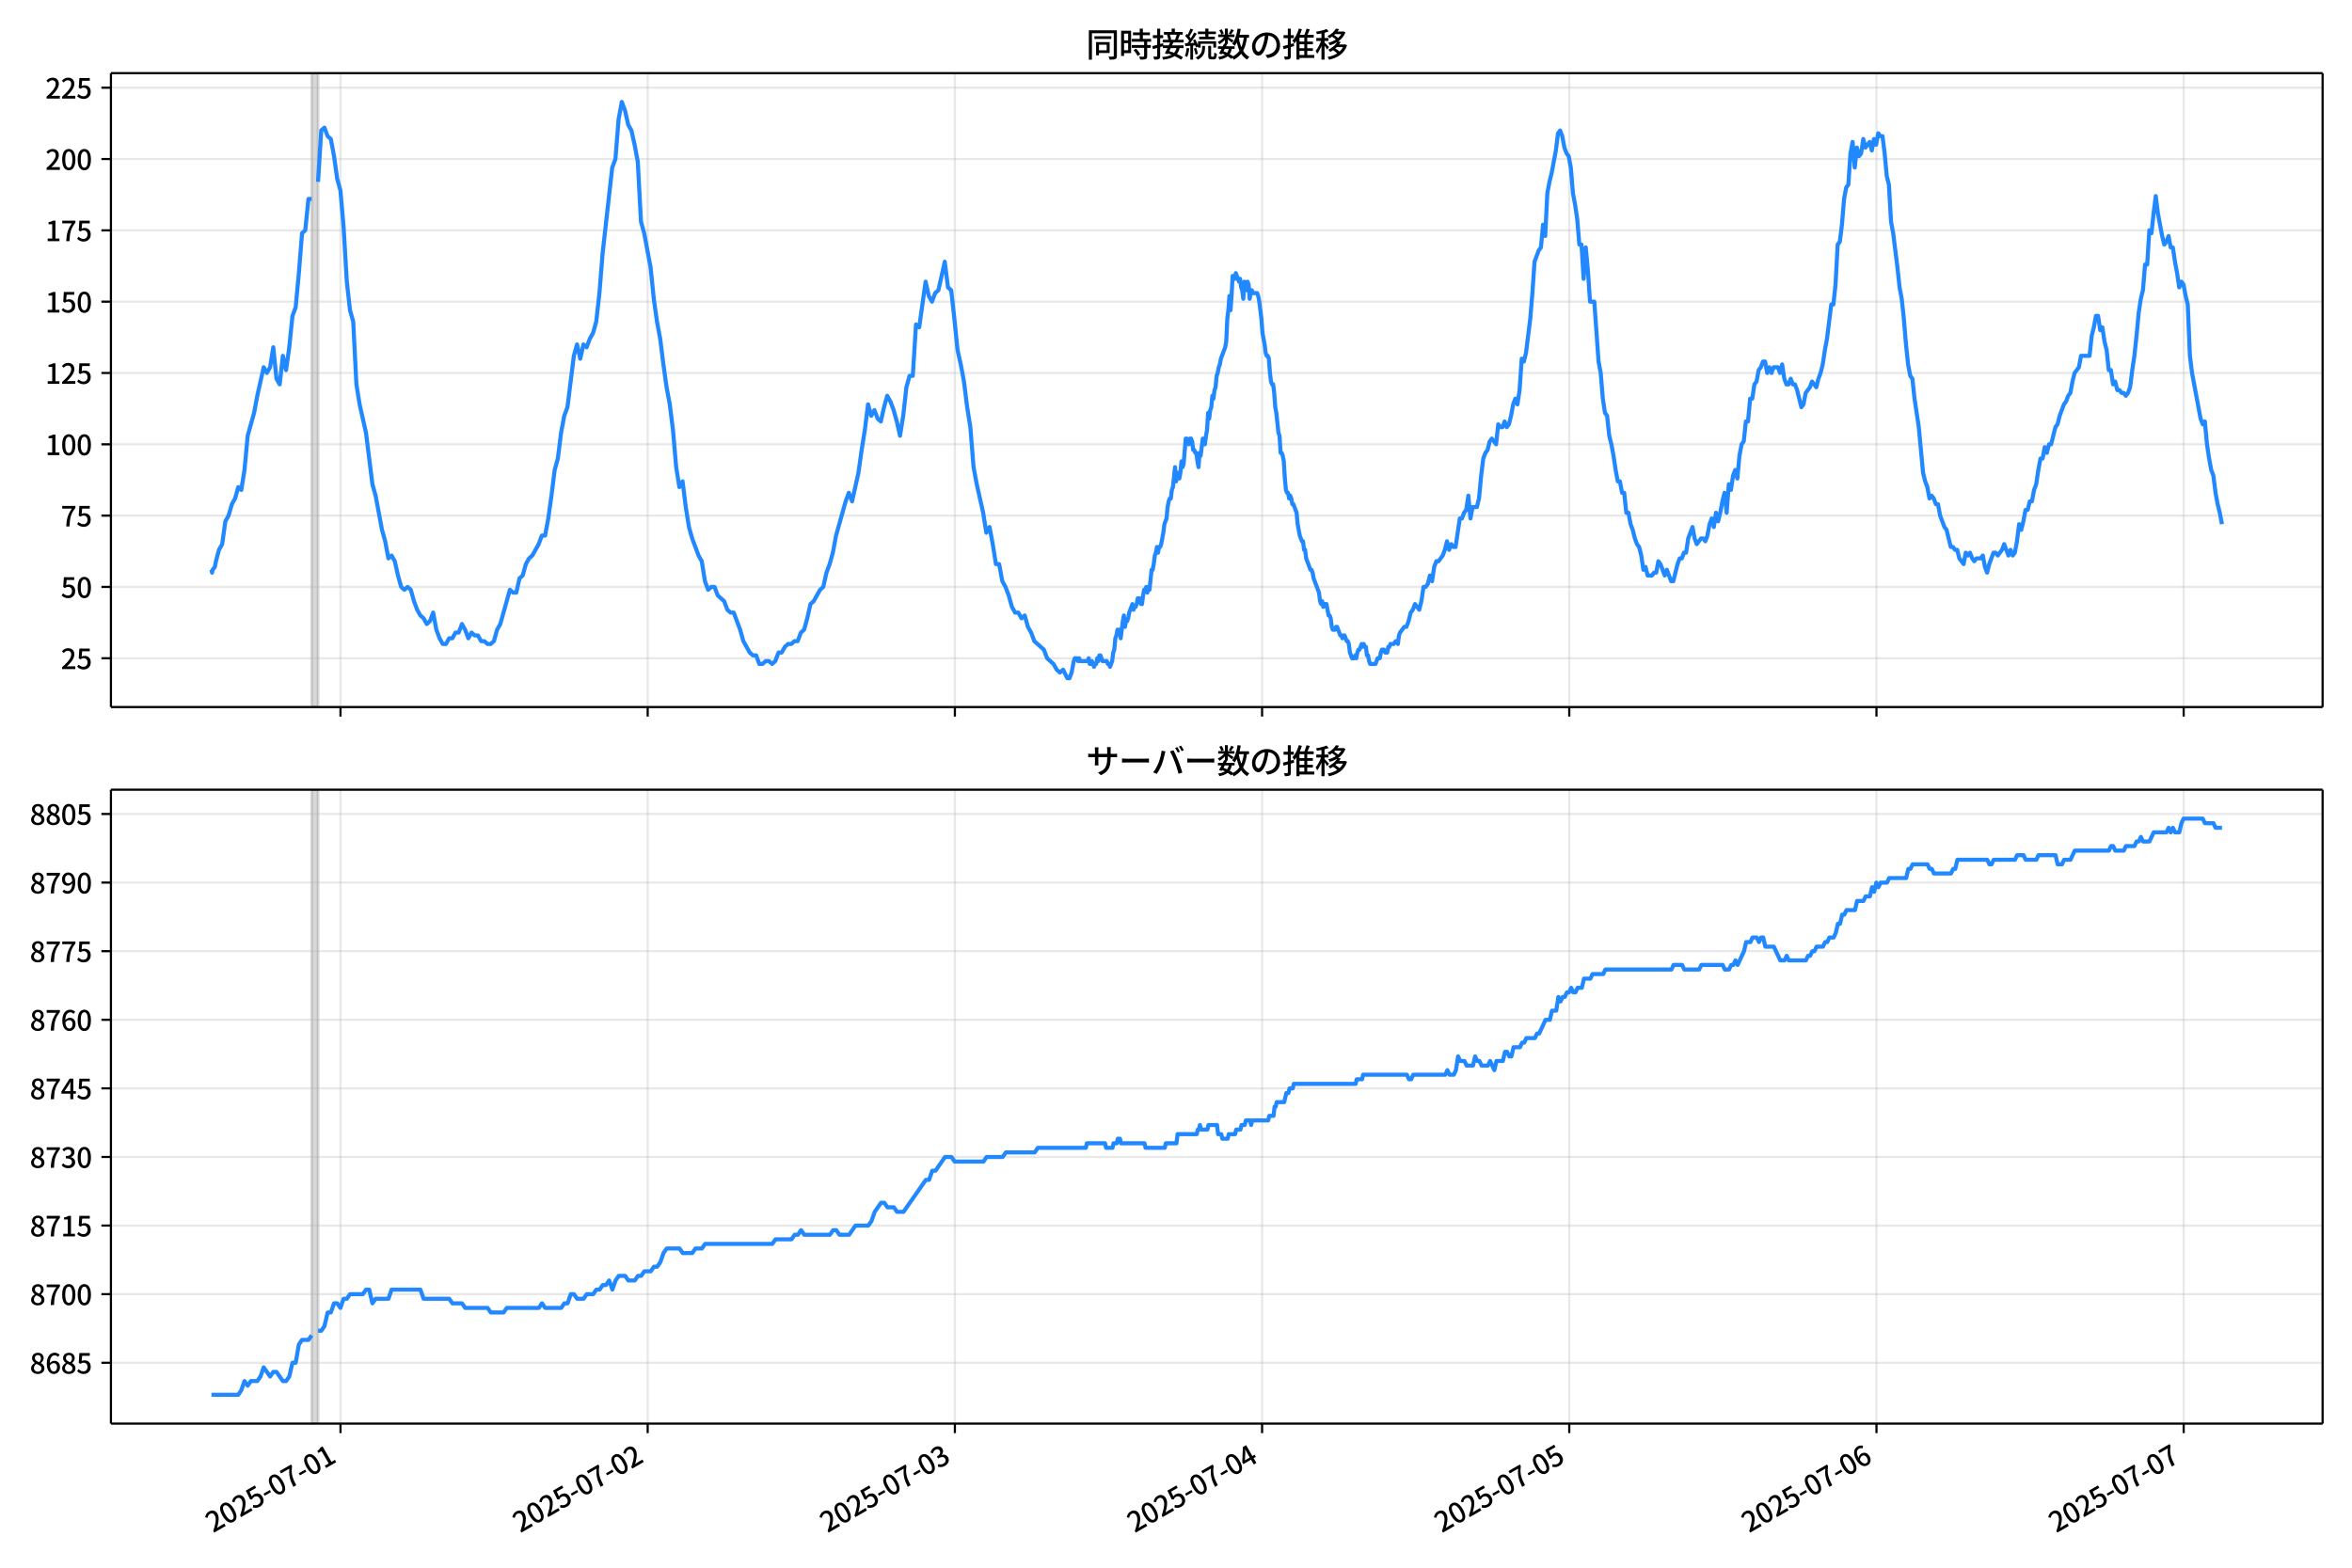 <!DOCTYPE svg  PUBLIC '-//W3C//DTD SVG 1.1//EN'  'http://www.w3.org/Graphics/SVG/1.1/DTD/svg11.dtd'>
<svg version="1.1" viewBox="0 0 864 576" xmlns="http://www.w3.org/2000/svg" xmlns:xlink="http://www.w3.org/1999/xlink">
 <defs>
  <style type="text/css">*{stroke-linejoin: round; stroke-linecap: butt}</style>
 </defs>
 <g id="aa">
  <g id="ab">
   <path d="m0 576h864v-576h-864z" fill="#fff"/>
  </g>
  <g id="ac">
   <g id="ad">
    <path d="m40.75 259.78h812.45v-232.9h-812.45z" fill="#fff"/>
   </g>
   <g id="ae">
    <path d="m114.5 259.78h2.351v-232.9h-2.351z" clip-path="url(#e)" fill="#808080" opacity=".3" stroke="#808080"/>
   </g>
   <g id="af">
    <g id="ag">
     <g id="ah">
      <path d="m125.08 259.78v-232.9" clip-path="url(#e)" fill="none" stroke="#b0b0b0" stroke-linecap="square" stroke-opacity=".3" stroke-width=".8"/>
     </g>
     <g id="ai">
      <defs>
       <path id="h" d="m0 0v3.5" stroke="#000" stroke-width=".8"/>
      </defs>
      <use x="125.079" y="259.778" stroke="#000000" stroke-width=".8" xlink:href="#h"/>
     </g>
    </g>
    <g id="aj">
     <g id="ak">
      <path d="m237.93 259.78v-232.9" clip-path="url(#e)" fill="none" stroke="#b0b0b0" stroke-linecap="square" stroke-opacity=".3" stroke-width=".8"/>
     </g>
     <g id="al">
      <use x="237.927" y="259.778" stroke="#000000" stroke-width=".8" xlink:href="#h"/>
     </g>
    </g>
    <g id="am">
     <g id="an">
      <path d="m350.77 259.78v-232.9" clip-path="url(#e)" fill="none" stroke="#b0b0b0" stroke-linecap="square" stroke-opacity=".3" stroke-width=".8"/>
     </g>
     <g id="ao">
      <use x="350.774" y="259.778" stroke="#000000" stroke-width=".8" xlink:href="#h"/>
     </g>
    </g>
    <g id="ap">
     <g id="aq">
      <path d="m463.62 259.78v-232.9" clip-path="url(#e)" fill="none" stroke="#b0b0b0" stroke-linecap="square" stroke-opacity=".3" stroke-width=".8"/>
     </g>
     <g id="ar">
      <use x="463.622" y="259.778" stroke="#000000" stroke-width=".8" xlink:href="#h"/>
     </g>
    </g>
    <g id="as">
     <g id="at">
      <path d="m576.47 259.78v-232.9" clip-path="url(#e)" fill="none" stroke="#b0b0b0" stroke-linecap="square" stroke-opacity=".3" stroke-width=".8"/>
     </g>
     <g id="au">
      <use x="576.469" y="259.778" stroke="#000000" stroke-width=".8" xlink:href="#h"/>
     </g>
    </g>
    <g id="av">
     <g id="aw">
      <path d="m689.32 259.78v-232.9" clip-path="url(#e)" fill="none" stroke="#b0b0b0" stroke-linecap="square" stroke-opacity=".3" stroke-width=".8"/>
     </g>
     <g id="ax">
      <use x="689.317" y="259.778" stroke="#000000" stroke-width=".8" xlink:href="#h"/>
     </g>
    </g>
    <g id="ay">
     <g id="az">
      <path d="m802.16 259.78v-232.9" clip-path="url(#e)" fill="none" stroke="#b0b0b0" stroke-linecap="square" stroke-opacity=".3" stroke-width=".8"/>
     </g>
     <g id="ba">
      <use x="802.165" y="259.778" stroke="#000000" stroke-width=".8" xlink:href="#h"/>
     </g>
    </g>
   </g>
   <g id="bb">
    <g id="bc">
     <g id="bd">
      <path d="m40.75 241.85h812.45" clip-path="url(#e)" fill="none" stroke="#b0b0b0" stroke-linecap="square" stroke-opacity=".3" stroke-width=".8"/>
     </g>
     <g id="be">
      <defs>
       <path id="f" d="m0 0h-3.5" stroke="#000" stroke-width=".8"/>
      </defs>
      <use x="40.75" y="241.854" stroke="#000000" stroke-width=".8" xlink:href="#f"/>
     </g>
     <g id="bf">
      <!-- 25 -->
      <g transform="translate(22.35 245.84) scale(.1 -.1)">
       <defs>
        <path id="c" transform="scale(.016)" d="m282 0v429q697 621 1164 1136 468 515 701 956 234 442 234 826 0 256-87 451-86 196-262 301-176 106-445 106-275 0-506-151-230-150-422-368l-416 410q301 333 637 518 336 186 803 186 429 0 749-176t496-493 176-745q0-455-224-919t-615-935q-390-470-889-950 186 20 394 36t374 16h1184v-634h-3046z"/>
        <path id="b" transform="scale(.016)" d="m1715-90q-365 0-653 90t-506 237q-217 147-383 307l352 480q134-134 294-246t361-183q202-70 452-70 262 0 473 118 212 119 333 346 122 227 122 541 0 460-247 716-246 256-649 256-224 0-384-64t-365-198l-365 237 141 2240h2387v-627h-1747l-109-1204q154 77 307 118 154 42 340 42 397 0 723-160t518-490q192-329 192-847 0-519-224-887t-586-560q-361-192-777-192z"/>
       </defs>
       <use xlink:href="#c"/>
       <use transform="translate(57)" xlink:href="#b"/>
      </g>
     </g>
    </g>
    <g id="bg">
     <g id="bh">
      <path d="m40.75 215.65h812.45" clip-path="url(#e)" fill="none" stroke="#b0b0b0" stroke-linecap="square" stroke-opacity=".3" stroke-width=".8"/>
     </g>
     <g id="bi">
      <use x="40.75" y="215.651" stroke="#000000" stroke-width=".8" xlink:href="#f"/>
     </g>
     <g id="bj">
      <!-- 50 -->
      <g transform="translate(22.35 219.64) scale(.1 -.1)">
       <defs>
        <path id="a" transform="scale(.016)" d="m1830-90q-460 0-806 275-346 276-535 823-188 547-188 1366 0 820 188 1357 189 538 535 803 346 266 806 266 461 0 800-269 340-269 528-803 189-534 189-1354 0-819-189-1366-188-547-528-823-339-275-800-275zm0 589q237 0 422 185 186 186 288 599 103 413 103 1091 0 679-103 1082-102 403-288 582-185 180-422 180-236 0-422-180-186-179-292-582-105-403-105-1082 0-678 105-1091 106-413 292-599 186-185 422-185z"/>
       </defs>
       <use xlink:href="#b"/>
       <use transform="translate(57)" xlink:href="#a"/>
      </g>
     </g>
    </g>
    <g id="bk">
     <g id="bl">
      <path d="m40.75 189.45h812.45" clip-path="url(#e)" fill="none" stroke="#b0b0b0" stroke-linecap="square" stroke-opacity=".3" stroke-width=".8"/>
     </g>
     <g id="bm">
      <use x="40.75" y="189.447" stroke="#000000" stroke-width=".8" xlink:href="#f"/>
     </g>
     <g id="bn">
      <!-- 75 -->
      <g transform="translate(22.35 193.43) scale(.1 -.1)">
       <defs>
        <path id="g" transform="scale(.016)" d="m1235 0q32 646 109 1187t224 1024 384 941 576 938h-2208v627h3027v-455q-409-512-665-989-256-476-397-969t-205-1053-90-1251h-755z"/>
       </defs>
       <use xlink:href="#g"/>
       <use transform="translate(57)" xlink:href="#b"/>
      </g>
     </g>
    </g>
    <g id="bo">
     <g id="bp">
      <path d="m40.75 163.24h812.45" clip-path="url(#e)" fill="none" stroke="#b0b0b0" stroke-linecap="square" stroke-opacity=".3" stroke-width=".8"/>
     </g>
     <g id="bq">
      <use x="40.75" y="163.244" stroke="#000000" stroke-width=".8" xlink:href="#f"/>
     </g>
     <g id="br">
      <!-- 100 -->
      <g transform="translate(16.65 167.23) scale(.1 -.1)">
       <defs>
        <path id="k" transform="scale(.016)" d="m544 0v608h1037v3277h-845v467q333 58 579 147 247 90 451 218h557v-4109h915v-608h-2694z"/>
       </defs>
       <use xlink:href="#k"/>
       <use transform="translate(57)" xlink:href="#a"/>
       <use transform="translate(114)" xlink:href="#a"/>
      </g>
     </g>
    </g>
    <g id="bs">
     <g id="bt">
      <path d="m40.75 137.04h812.45" clip-path="url(#e)" fill="none" stroke="#b0b0b0" stroke-linecap="square" stroke-opacity=".3" stroke-width=".8"/>
     </g>
     <g id="bu">
      <use x="40.75" y="137.04" stroke="#000000" stroke-width=".8" xlink:href="#f"/>
     </g>
     <g id="bv">
      <!-- 125 -->
      <g transform="translate(16.65 141.03) scale(.1 -.1)">
       <use xlink:href="#k"/>
       <use transform="translate(57)" xlink:href="#c"/>
       <use transform="translate(114)" xlink:href="#b"/>
      </g>
     </g>
    </g>
    <g id="bw">
     <g id="bx">
      <path d="m40.75 110.84h812.45" clip-path="url(#e)" fill="none" stroke="#b0b0b0" stroke-linecap="square" stroke-opacity=".3" stroke-width=".8"/>
     </g>
     <g id="by">
      <use x="40.75" y="110.836" stroke="#000000" stroke-width=".8" xlink:href="#f"/>
     </g>
     <g id="bz">
      <!-- 150 -->
      <g transform="translate(16.65 114.82) scale(.1 -.1)">
       <use xlink:href="#k"/>
       <use transform="translate(57)" xlink:href="#b"/>
       <use transform="translate(114)" xlink:href="#a"/>
      </g>
     </g>
    </g>
    <g id="ca">
     <g id="cb">
      <path d="m40.75 84.633h812.45" clip-path="url(#e)" fill="none" stroke="#b0b0b0" stroke-linecap="square" stroke-opacity=".3" stroke-width=".8"/>
     </g>
     <g id="cc">
      <use x="40.75" y="84.633" stroke="#000000" stroke-width=".8" xlink:href="#f"/>
     </g>
     <g id="cd">
      <!-- 175 -->
      <g transform="translate(16.65 88.618) scale(.1 -.1)">
       <use xlink:href="#k"/>
       <use transform="translate(57)" xlink:href="#g"/>
       <use transform="translate(114)" xlink:href="#b"/>
      </g>
     </g>
    </g>
    <g id="ce">
     <g id="cf">
      <path d="m40.75 58.429h812.45" clip-path="url(#e)" fill="none" stroke="#b0b0b0" stroke-linecap="square" stroke-opacity=".3" stroke-width=".8"/>
     </g>
     <g id="cg">
      <use x="40.75" y="58.429" stroke="#000000" stroke-width=".8" xlink:href="#f"/>
     </g>
     <g id="ch">
      <!-- 200 -->
      <g transform="translate(16.65 62.414) scale(.1 -.1)">
       <use xlink:href="#c"/>
       <use transform="translate(57)" xlink:href="#a"/>
       <use transform="translate(114)" xlink:href="#a"/>
      </g>
     </g>
    </g>
    <g id="ci">
     <g id="cj">
      <path d="m40.75 32.226h812.45" clip-path="url(#e)" fill="none" stroke="#b0b0b0" stroke-linecap="square" stroke-opacity=".3" stroke-width=".8"/>
     </g>
     <g id="ck">
      <use x="40.75" y="32.226" stroke="#000000" stroke-width=".8" xlink:href="#f"/>
     </g>
     <g id="cl">
      <!-- 225 -->
      <g transform="translate(16.65 36.211) scale(.1 -.1)">
       <use xlink:href="#c"/>
       <use transform="translate(57)" xlink:href="#c"/>
       <use transform="translate(114)" xlink:href="#b"/>
      </g>
     </g>
    </g>
   </g>
   <g id="cm">
    <path d="m77.68 209.36.223 1.048.197-1.048.815-1.048.415-2.096 1.109-4.193 1.173-2.096 1.179-8.385 1.173-2.096 1.219-4.193 1.17-2.096 1.178-4.193 1.108 1.048 1.175-7.337 1.175-12.578 2.351-8.385 1.175-6.289 2.351-10.481 1.175 2.096 1.175-2.096 1.175-7.337 1.175 11.53 1.175 2.096 1.175-10.481 1.175 5.241 1.175-8.385 1.175-11.53 1.175-3.144 1.175-12.578 1.175-14.674 1.175-1.048 1.175-11.53h1.175m2.351-6.289 1.175-18.867 1.175-1.048 1.175 3.144 1.175 1.048 1.175 6.289 1.175 8.385 1.175 4.193 1.175 13.626 1.175 19.915 1.175 10.481 1.175 4.193 1.175 23.059 1.175 7.337 2.351 10.481 2.351 18.867 1.175 4.193 2.351 12.578 1.175 4.193 1.175 6.289 1.175-1.048 1.175 2.096 1.175 5.241 1.175 4.193 1.175 1.048 1.175-1.048 1.175 1.048 1.175 4.193 1.175 3.144 1.175 2.096 1.175 1.048 1.175 2.096 1.175-1.048 1.175-3.144 1.175 6.289 1.175 3.144 1.175 2.096h1.175l1.175-2.096h1.175l1.175-2.096h1.175l1.175-3.144 1.175 2.096 1.175 3.144 1.175-2.096 1.175 1.048h1.175l1.175 2.096h1.175l1.175 1.048h1.175l1.175-1.048 1.175-4.193 1.175-2.096 3.526-12.578 1.175 1.048h1.175l1.175-5.241 1.175-1.048 1.175-4.193 1.175-2.096 1.175-1.048 2.351-4.193 1.175-3.144h1.175l1.175-6.289 1.175-8.385 1.175-9.433 1.175-4.193 1.175-9.433 1.175-6.289 1.175-3.144 2.351-18.867 1.175-4.193 1.175 5.241 1.175-5.241 1.175 1.048 1.175-3.144 1.175-2.096 1.175-4.193 1.175-10.481 1.175-14.674 3.526-31.444 1.175-3.144 1.175-14.674 1.175-6.289 1.175 3.144 1.175 5.241 1.175 2.096 1.175 5.241 1.175 6.289 1.175 22.011 1.175 4.193 2.351 12.578 1.175 11.53 1.175 8.385 1.175 6.289 1.175 9.433 1.175 8.385 1.175 6.289 1.175 9.433 1.175 13.626 1.175 7.337 1.175-2.096 1.175 9.433 1.175 7.337 1.175 4.193 2.351 6.289 1.175 2.096 1.175 7.337 1.175 3.144 1.175-1.048h1.175l1.175 3.144 2.351 2.096 1.175 3.144 1.175 1.048h1.175l2.351 6.289 1.175 4.193 2.351 4.193 1.175 1.048h1.175l1.175 3.144h1.175l1.175-1.048h1.175l1.175 1.048 1.175-1.048 1.175-3.144h1.175l1.175-2.096 1.175-1.048h1.175l1.175-1.048h1.175l1.175-3.144 1.175-1.048 1.175-4.193 1.175-5.241 1.175-1.048 2.351-4.193 1.175-1.048 1.175-5.241 1.175-3.144 1.175-4.193 1.175-6.289 3.526-12.578 1.175-3.144 1.175 3.144 2.351-10.481 1.175-8.385 1.175-7.337 1.175-9.433 1.175 4.193 1.175-2.096 1.175 3.144 1.175 1.048 1.175-5.241 1.175-4.193 1.175 2.096 1.175 3.144 1.175 4.193 1.175 5.241 1.175-7.337 1.175-10.481 1.175-4.193h1.175l1.175-18.867 1.175 1.048 2.351-16.77 1.175 5.241 1.175 2.096 1.175-3.144 1.175-1.048 2.351-10.481 1.175 9.433 1.175 1.048 1.175 10.481 1.175 11.53 1.175 5.241 1.175 6.289 1.175 9.433 1.175 7.337 1.175 14.674 1.175 6.289 2.351 10.481 1.175 7.337 1.175-2.096 1.175 6.289 1.175 7.337h1.175l1.175 6.289 1.175 2.096 1.175 3.144 1.175 4.193 1.175 2.096h1.175l1.175 2.096 1.175-1.048 1.175 4.193 1.175 2.096 1.175 3.144 3.526 3.144 1.175 3.144 2.351 2.096 1.175 2.096 1.175 1.048 1.175-1.048 1.567 3.144h.784l.784-2.096.784-4.193.392-1.048h.784l.392 1.048.392-1.048.392 1.048h2.743l.392-1.048.392 2.096h.392l.392-1.048.784 2.096.392-1.048h.392l.392-2.096.392 1.048.392-2.096h.392l.784 2.096h1.567l.392 1.048h.392l.392 1.048.784-2.096.392-3.144.392-1.048.392-4.193.392-1.048.392-2.096h.784l.392 3.144.784-6.289.392-2.096.392 4.193.392-2.096h.392l.392-1.048.392-2.096 1.175-3.144.392 2.096.392-1.048h.392l.392-1.048.392-2.096h.784l.392 2.096h.392l.392-3.144.392-2.096h.392l.392-1.048.392 2.096.392-2.096.392 1.048.784-7.337h.392l.392-2.096.392-3.144.392-1.048.392-2.096.392 2.096.392-2.096h.392l.392-1.048.784-4.193.392-3.144.784-2.096.392-4.193.392-2.096.392-1.048h.392l.392-3.144.392-1.048.784-7.337.392 5.241.392-3.144h.392l.392 2.096.392-2.096.392-4.193.392 2.096.392-1.048.784-9.433h.392l.784 2.096.392-2.096h.392l.392 1.048.392 3.144h.392l.392 1.048h.392l.392 3.144.392 2.096.392-5.241.392 1.048.784-6.289.784 2.096.392-3.144.392-2.096.392-6.289.392 2.096.392-3.144.392-1.048.392-4.193.392 1.048.392-3.144.392-1.048.392-4.193.392-1.048.392-2.096.392-1.048.392-2.096 1.567-4.193.392-2.096.392-8.385.392-3.144.392-5.241.392 5.241.392-5.241.392-7.337h.392l.392 1.048.392-2.096 1.175 3.144.392-1.048.392 3.144.392 1.048.392 3.144.392-6.289.392 2.096.392 1.048.392-3.144.392 1.048.392 5.241.392-2.096.392-1.048.392 1.048h1.567l.392 1.048.392 2.096.784 6.289.392 5.241.784 4.193.392 3.144.392 1.048h.392l.392 1.048.392 5.241.392 3.144.392 1.048h.392l.392 3.144.392 5.241.392 2.096.784 7.337.392 1.048.392 6.289h.392l.392 1.048.392 2.096.392 6.289.392 4.193.392 1.048h.392l.392 2.096.392-1.048.392 1.048.392 2.096h.392l1.175 3.144.392 4.193.784 4.193.784 2.096h.392l.392 3.144h.392l.392 3.144 1.567 4.193h.392l.392 1.048.392 2.096 1.959 5.241.392 3.144.392 1.048.392-1.048.392 2.096.392-1.048h.784l.784 4.193h.392l.392 1.048.392 3.144.392 1.048h.784l.392-1.048h.392l1.175 3.144h.392l.392 1.048.392-1.048h.392l.784 2.096h.392l.392 1.048.392 3.144.784 2.096h.784l.392-1.048.392 1.048.392-2.096.392-1.048h.392l.784-2.096.392 1.048.392-1.048.392 1.048h.392l.392 3.144h.392l.392 2.096.392 1.048h1.959l.784-2.096h.784l.392-2.096.392-1.048h.784l.392 1.048h.784l.392-2.096h.392l.392-1.048h1.175l.784-1.048.784 1.048.392-3.144.392-1.048 1.567-2.096h.784l.784-2.096.784-3.144.784-1.048.784-2.096 1.567 2.096.784-3.144.784-5.241h.784l.784-1.048.784-3.144.784 2.096.784-5.241.784-2.096h.784l1.567-2.096.784-2.096.784-3.144.784 3.144.784-2.096.784 1.048h.784l1.567-10.481h.784l.784-2.096.784-1.048.784-5.241.784 8.385.784-4.193h1.567l.784-3.144.784-8.385.784-6.289.784-2.096.784-1.048.784-3.144.784-1.048 1.567 2.096.784-7.337.784 1.048h.784l.784-2.096.784 2.096.784-1.048.784-3.144.784-4.193.784-2.096.784 2.096.784-5.241.784-11.53.784 1.048.784-3.144 1.567-12.578.784-9.433.784-11.53 1.567-4.193.784-1.048.784-8.385.784 4.193.784-15.722.784-4.193.784-3.144 1.567-8.385.784-6.289.784-1.048.784 2.096.784 4.193.784 2.096.784 1.048.784 4.193.784 9.433.784 4.193.784 5.241.784 9.433h.784l.784 12.578.784-11.53.784 8.385.784 11.53h1.567l1.567 22.011.784 4.193.784 9.433.784 5.241.784 1.048.784 7.337.784 3.144.784 4.193.784 5.241.784 4.193h.784l.784 4.193h.784l.784 7.337h.784l.784 4.193.784 2.096.784 3.144.784 2.096.784 1.048.784 3.144.784 5.241.784-1.048.784 3.144h1.567l.784-1.048h.784l.784-4.193.784 1.048 1.567 4.193.784-2.096 1.567 4.193h.784l1.567-6.289.784-2.096h.784l.784-2.096h.784l.784-5.241 1.567-4.193.784 4.193.784 2.096 1.567-2.096h.784l.784 1.048.784-2.096.784-4.193.784-2.096.784 3.144.784-5.241.784 3.144.784-3.144.784-4.193.784-3.144.784 7.337.784-10.481.784 2.096.784-5.241.784-2.096.784 3.144.784-8.385.784-4.193.784-1.048.784-7.337h.784l.784-8.385h.784l.784-5.241.784-1.048.784-4.193.784-1.048.784-2.096h.784l.784 4.193.784-2.096.784 2.096.784-2.096h1.567l.784 2.096.784-3.144.784 5.241.784 2.096h.784l.784-2.096.784 2.096h.784l.784 2.096 1.567 6.289.784-1.048.784-4.193 1.567-2.096.784-2.096 1.567 2.096.784-3.144.784-2.096.784-3.144.784-5.241.784-4.193 1.567-12.578h.784l.784-7.337.784-14.674.784-1.048.784-6.289.784-9.433.784-4.193.784-1.048.784-11.53.784-4.193.784 9.433.784-7.337.784 3.144.784-1.048.784-5.241.784 3.144 1.567-2.096.784 3.144.784-4.193.784 2.096.784-4.193.784 1.048h.784l.784 6.289.784 8.385.784 3.144.784 13.626.784 4.193 1.567 12.578.784 7.337.784 4.193.784 7.337.784 9.433.784 7.337.784 4.193.784 1.048.784 7.337 1.567 10.481 1.567 16.77.784 3.144.784 2.096.784 4.193.784-1.048.784 1.048.784 2.096h.784l.784 4.193 1.567 4.193.784 1.048 1.567 6.289h.784l.784 1.048h.784l.784 3.144 1.567 2.096.784-4.193.784 1.048.784-1.048.784 2.096.784 1.048.784-1.048h1.567l.784-1.048.784 4.193.784 2.096.784-3.144 1.567-4.193h.784l.784 1.048 1.567-2.096.784-2.096 1.567 4.193.784-2.096.784 2.096.784-1.048.784-4.193.784-6.289.784 2.096.784-3.144.784-4.193h.784l.784-3.144h.784l.784-4.193.784-2.096.784-5.241.784-4.193h.784l.784-4.193.784 2.096.784-3.144h.784l1.567-6.289.784-1.048.784-3.144 1.567-4.193.784-1.048.784-2.096.784-1.048.784-4.193.784-3.144 1.567-2.096.784-4.193h3.135l.784-7.337.784-3.144.784-4.193h.784l.784 5.241.784-1.048.784 5.241.784 3.144.784 7.337h.784l.784 5.241.784-1.048.784 3.144h.784l.784 1.048h.784l.784 1.048.784-1.048.784-2.096.784-6.289.784-5.241.784-7.337.784-8.385.784-5.241.784-3.144.784-9.433h.784l.784-12.578.784 1.048.784-7.337.784-6.289.784 6.289 1.567 8.385.784 3.144.784-1.048.784-2.096.784 4.193h.784l.784 5.241.784 4.193.784 5.241.784-2.096.784 1.048.784 4.193.784 3.144.784 18.867.784 6.289 3.135 16.77.784 2.096.784-1.048.784 8.385.784 5.241.784 4.193.784 2.096.784 6.289.784 4.193.784 3.144.784 4.193v0" clip-path="url(#e)" fill="none" stroke="#28f" stroke-linecap="square" stroke-width="1.5"/>
   </g>
   <g id="cn">
    <path d="m40.75 259.78v-232.9" fill="none" stroke="#000" stroke-linecap="square" stroke-width=".8"/>
   </g>
   <g id="co">
    <path d="m853.2 259.78v-232.9" fill="none" stroke="#000" stroke-linecap="square" stroke-width=".8"/>
   </g>
   <g id="cp">
    <path d="m40.75 259.78h812.45" fill="none" stroke="#000" stroke-linecap="square" stroke-width=".8"/>
   </g>
   <g id="cq">
    <path d="m40.75 26.88h812.45" fill="none" stroke="#000" stroke-linecap="square" stroke-width=".8"/>
   </g>
   <g id="cr">
    <!-- 同時接続数の推移 -->
    <g transform="translate(398.98 20.88) scale(.12 -.12)">
     <defs>
      <path id="w" transform="scale(.016)" d="m1587 3936h3232v-518h-3232v518zm320-1114h557v-2534h-557v2534zm301 0h2291v-2086h-2291v512h1734v1069h-1734v505zm-1683 2260h5113v-570h-4524v-5056h-589v5626zm4768 0h595v-4896q0-250-67-397t-227-218q-160-77-426-96t-675-19q-13 83-45 192t-77 218q-45 108-89 185 281-13 527-13 247 0 330 0 83 7 118 42 36 35 36 112v4890z"/>
      <path id="u" transform="scale(.016)" d="m2714 4672h3238v-525h-3238v525zm-244-1235h3712v-538h-3712v538zm20-1184h3635v-531h-3635v531zm1523 3155h595v-2310h-595v2310zm832-2451h589v-2823q0-230-61-364-61-135-227-199-167-70-423-86t-633-16q-20 121-78 285-57 163-121 284 275-6 509-9t310-3q77 6 106 28 29 23 29 93v2810zm-2023-1677 487 282q153-160 313-352t294-381q135-189 206-343l-519-313q-64 153-189 348-124 196-278 394-154 199-314 365zm-2086 3718h1619v-4281h-1619v544h1056v3187h-1056v550zm32-1843h1293v-537h-1293v537zm-320 1843h563v-4832h-563v4832z"/>
      <path id="v" transform="scale(.016)" d="m3866 5408h614v-870h-614v870zm-1479-653h3597v-518h-3597v518zm-230-1485h4e3v-518h-4e3v518zm825 922 519 102q64-160 121-342 58-182 96-352 39-170 45-304l-544-128q-6 134-42 313-35 180-83 365-48 186-112 346zm1856 109 589-71q-96-275-202-557-105-281-195-486l-518 77q58 147 122 329 64 183 118 372t86 336zm-2643-2106h3943v-518h-3943v518zm1408 685 602-115q-167-371-362-784t-390-797-362-685l-525 179q160 288 346 666t368 784 323 752zm-659-2157 358 403q352-102 733-240 381-137 752-304 371-166 697-336 327-169 558-329l-384-461q-218 160-532 336-313 176-685 345-371 170-755 323-384 154-742 263zm1894 1114 583-71q-122-550-353-944-230-393-604-662t-922-435q-547-167-1296-269-25 128-93 269-67 141-137 230 678 64 1168 192t819 349q330 221 531 550 202 330 304 791zm-4684 217q396 90 953 240 557 151 1120 311l77-544q-525-154-1053-311-528-156-963-284l-134 588zm121 2093h1965v-563h-1965v563zm819 1248h576v-5229q0-236-51-374t-192-208q-141-77-355-99-214-23-541-16-13 115-64 288t-109 294q205-6 381-6t234 0q64 0 92 28 29 29 29 93v5229z"/>
      <path id="t" transform="scale(.016)" d="m4058 5408h595v-1798h-595v1798zm-1415-563h3443v-499h-3443v499zm231-992h3008v-499h-3008v499zm-224-877h3475v-1203h-531v729h-2432v-729h-512v1203zm1964-877h551v-1881q0-122 22-157 23-35 106-35 25 0 92 0 68 0 135 0t99 0q51 0 83 54t45 224 19 515q90-70 234-131t259-93q-19-429-83-662-64-234-183-326-118-93-316-93-39 0-103 0t-134 0-138 0q-67 0-99 0-237 0-365 64t-176 218q-48 153-48 422v1881zm-1164-6h550v-455q0-243-48-528-48-284-186-579-137-294-409-572-272-279-727-503-70 90-192 208-121 118-230 195 416 205 665 438 250 234 371 474 122 240 164 467 42 228 42 413v442zm-2240 3309 524-192q-121-244-259-503-137-259-275-496t-259-416l-410 173q122 186 246 438 125 253 240 515 116 263 193 481zm716-743 500-230q-224-359-496-756-272-396-548-764-275-368-518-650l-358 205q179 211 377 483 199 272 387 569 189 298 358 592 170 295 298 551zm-1721-665 307 403q166-154 339-340 173-185 320-364t224-327l-326-460q-77 160-218 348-141 189-314 384-172 196-332 356zm1485-832 435 179q128-211 249-458 122-246 215-474 93-227 137-412l-473-211q-32 185-119 422-86 237-201 486-115 250-243 468zm-1530-583q422 26 998 54 576 29 1184 68l7-499q-570-45-1127-84-556-38-992-70l-70 531zm1702-992 436 135q121-276 214-596t118-556l-454-148q-26 237-112 563-86 327-202 602zm-1363 109 499-83q-57-455-163-897-105-441-253-748-51 32-134 73-83 42-170 83-86 42-144 62 148 294 234 697t131 813zm691 627h525v-2861h-525v2861z"/>
      <path id="n" transform="scale(.016)" d="m224 2022h3187v-499h-3187v499zm51 2247h3111v-487h-3111v487zm1127-1735 563-121q-154-320-333-672t-352-679q-173-326-326-582l-532 173q148 243 324 566t345 669q170 346 311 646zm934-832 563-64q-89-480-262-838t-461-614-701-432-976-298q-25 128-99 269t-157 237q659 102 1085 303 426 202 666 554t342 883zm422 3597 519-211q-147-218-298-436-150-217-278-377l-403 186q121 173 252 413 132 240 208 425zm-1203 109h563v-2957h-563v2957zm-1075-320 448 186q134-192 246-420 112-227 157-393l-467-211q-38 172-147 406t-237 432zm1094-1050 397-236q-160-263-400-529-240-265-519-489-278-224-553-378-51 103-141 237-89 135-179 218 269 109 534 294 266 186 493 416 228 231 368 467zm487-204q83-45 246-145 163-99 352-211t346-211 221-150l-327-423q-83 77-230 198-147 122-317 253-170 132-327 250-156 119-259 189l295 250zm1798 396h2311v-556h-2311v556zm115 1178 615-90q-103-640-263-1235t-384-1101q-224-505-512-889-44 57-134 134t-186 157-166 125q275 339 473 796 199 458 340 995 141 538 217 1108zm1223-1510 614-58q-147-1101-445-1940-297-838-813-1443-515-604-1321-1014-26 71-90 177-64 105-134 208-70 102-128 159 742 346 1212 880 471 535 730 1290 260 755 375 1741zm-1005-135q134-851 387-1597 253-745 659-1305 407-560 1002-874-70-57-154-150-83-93-154-189-70-96-121-179-633 371-1056 988-422 618-688 1434-265 816-425 1783l550 89zm-3309-3065 327 416q377-148 754-330 378-182 701-378 324-195 548-368l-416-435q-211 179-519 378-307 198-666 383-358 186-729 334z"/>
      <path id="s" transform="scale(.016)" d="m3686 4378q-64-493-163-1041-99-547-265-1084-192-653-432-1104t-522-688-595-237q-320 0-596 221-275 221-448 621-172 400-172 931 0 537 220 1017 221 480 611 851 391 372 909 583 519 211 1121 211 576 0 1040-186 464-185 793-515 330-329 502-771 173-441 173-941 0-672-278-1194-278-521-816-851-538-329-1318-444l-378 601q166 20 307 42t263 48q307 70 585 217 279 148 496 375 218 227 342 534 125 308 125 692t-122 713q-121 330-358 573-236 243-582 380-346 138-781 138-525 0-935-186-409-185-694-489-284-304-432-656-147-352-147-678 0-365 89-605 90-240 224-355 135-115 276-115t288 144 297 457q151 314 298 800 147 461 246 982 100 522 145 1021l684-12z"/>
      <path id="o" transform="scale(.016)" d="m2995 2925h2893v-519h-2893v519zm0-1280h2893v-519h-2893v519zm-64-1299h3232v-557h-3232v557zm1312 3577h563v-3763h-563v3763zm429 1466 634-141q-154-390-340-794-185-403-339-684l-512 140q103 199 208 458 106 259 195 528 90 269 154 493zm-1472 25 582-147q-153-518-371-1018-217-499-483-931t-573-758q-38 64-109 160-70 96-147 198-77 103-141 160 416 416 733 1034t509 1302zm128-1203h2720v-537h-2720v-4205h-582v4422l313 320h269zm-3174-2157q396 90 953 240 557 151 1120 311l77-544q-525-154-1053-311-528-156-963-284l-134 588zm121 2093h1965v-563h-1965v563zm819 1248h576v-5229q0-236-51-374t-192-208q-141-77-355-99-214-23-541-16-13 115-64 288t-109 294q205-6 381-6t234 0q64 0 92 28 29 29 29 93v5229z"/>
      <path id="m" transform="scale(.016)" d="m4051 5402 595-109q-281-493-729-941t-1107-806q-39 64-106 144t-141 153q-73 74-137 119 608 288 1011 678t614 762zm-77-557h1511v-493h-1863l352 493zm1293 0h109l109 25 384-179q-192-505-496-905t-695-701q-390-301-845-519-454-217-947-358-44 109-137 253t-176 227q448 109 867 294 419 186 777 445 359 259 631 592t419 730v96zm-1990-954 377 307q167-96 336-218 170-121 320-249 151-128 247-237l-397-332q-90 108-237 236t-317 259q-169 132-329 234zm1107-934 595-109q-307-538-803-1031-496-492-1232-876-38 64-102 144t-138 156q-74 77-138 116 455 217 807 483t604 554q253 288 407 563zm-90-589h1460v-506h-1818l358 506zm1268 0h121l109 26 384-167q-192-614-531-1075t-787-794q-448-332-983-553-534-221-1129-355-45 115-132 269-86 153-176 249 551 96 1043 285 493 189 903 473 410 285 714 669t464 883v90zm-2132-1056 410 339q186-102 384-237 198-134 371-275t282-269l-435-371q-103 128-270 272-166 144-361 288t-381 253zm-2150 3533h589v-5376h-589v5376zm-992-1242h2336v-569h-2336v569zm1024-224 365-160q-96-339-231-707-134-368-291-727-157-358-336-672-179-313-365-537-44 128-134 291t-160 272q173 192 339 457 167 266 323 570 157 304 282 618t208 595zm941 1946 416-467q-314-122-695-221-380-99-784-173-403-74-780-131-20 102-71 236-51 135-102 231 358 58 732 138 375 80 711 179t573 208zm-397-2579q58-45 179-170 122-125 266-266 144-140 259-265t160-183l-352-473q-58 102-157 255-99 154-218 317-118 164-227 311-108 147-185 237l275 237z"/>
     </defs>
     <use xlink:href="#w"/>
     <use transform="translate(100)" xlink:href="#u"/>
     <use transform="translate(200)" xlink:href="#v"/>
     <use transform="translate(300)" xlink:href="#t"/>
     <use transform="translate(400)" xlink:href="#n"/>
     <use transform="translate(500)" xlink:href="#s"/>
     <use transform="translate(600)" xlink:href="#o"/>
     <use transform="translate(700)" xlink:href="#m"/>
    </g>
   </g>
  </g>
  <g id="cs">
   <g id="ct">
    <path d="m40.75 523.06h812.45v-232.9h-812.45z" fill="#fff"/>
   </g>
   <g id="cu">
    <path d="m114.5 523.06h2.351v-232.9h-2.351z" clip-path="url(#d)" fill="#808080" opacity=".3" stroke="#808080"/>
   </g>
   <g id="cv">
    <g id="cw">
     <g id="cx">
      <path d="m125.08 523.06v-232.9" clip-path="url(#d)" fill="none" stroke="#b0b0b0" stroke-linecap="square" stroke-opacity=".3" stroke-width=".8"/>
     </g>
     <g id="cy">
      <use x="125.079" y="523.055" stroke="#000000" stroke-width=".8" xlink:href="#h"/>
     </g>
     <g id="cz">
      <!-- 2025-07-01 -->
      <g transform="translate(78.29 563.33) rotate(-30) scale(.1 -.1)">
       <defs>
        <path id="i" transform="scale(.016)" d="m301 1536v544h1689v-544h-1689z"/>
       </defs>
       <use xlink:href="#c"/>
       <use transform="translate(57)" xlink:href="#a"/>
       <use transform="translate(114)" xlink:href="#c"/>
       <use transform="translate(171)" xlink:href="#b"/>
       <use transform="translate(228)" xlink:href="#i"/>
       <use transform="translate(263.7)" xlink:href="#a"/>
       <use transform="translate(320.7)" xlink:href="#g"/>
       <use transform="translate(377.7)" xlink:href="#i"/>
       <use transform="translate(413.4)" xlink:href="#a"/>
       <use transform="translate(470.4)" xlink:href="#k"/>
      </g>
     </g>
    </g>
    <g id="da">
     <g id="db">
      <path d="m237.93 523.06v-232.9" clip-path="url(#d)" fill="none" stroke="#b0b0b0" stroke-linecap="square" stroke-opacity=".3" stroke-width=".8"/>
     </g>
     <g id="dc">
      <use x="237.927" y="523.055" stroke="#000000" stroke-width=".8" xlink:href="#h"/>
     </g>
     <g id="dd">
      <!-- 2025-07-02 -->
      <g transform="translate(191.14 563.33) rotate(-30) scale(.1 -.1)">
       <use xlink:href="#c"/>
       <use transform="translate(57)" xlink:href="#a"/>
       <use transform="translate(114)" xlink:href="#c"/>
       <use transform="translate(171)" xlink:href="#b"/>
       <use transform="translate(228)" xlink:href="#i"/>
       <use transform="translate(263.7)" xlink:href="#a"/>
       <use transform="translate(320.7)" xlink:href="#g"/>
       <use transform="translate(377.7)" xlink:href="#i"/>
       <use transform="translate(413.4)" xlink:href="#a"/>
       <use transform="translate(470.4)" xlink:href="#c"/>
      </g>
     </g>
    </g>
    <g id="de">
     <g id="df">
      <path d="m350.77 523.06v-232.9" clip-path="url(#d)" fill="none" stroke="#b0b0b0" stroke-linecap="square" stroke-opacity=".3" stroke-width=".8"/>
     </g>
     <g id="dg">
      <use x="350.774" y="523.055" stroke="#000000" stroke-width=".8" xlink:href="#h"/>
     </g>
     <g id="dh">
      <!-- 2025-07-03 -->
      <g transform="translate(303.98 563.33) rotate(-30) scale(.1 -.1)">
       <defs>
        <path id="q" transform="scale(.016)" d="m1715-90q-371 0-656 90t-503 240q-217 150-377 323l359 474q211-205 479-359 269-153 634-153 269 0 467 92 199 93 311 266t112 423q0 256-125 451t-429 300q-304 106-835 106v551q467 0 732 105 266 106 384 291 119 186 119 423 0 307-192 489-192 183-531 183-269 0-503-119-233-118-438-316l-384 460q282 256 614 413 333 157 737 157 422 0 748-144 327-144 512-413 186-269 186-659 0-403-221-685-221-281-592-422v-26q269-70 490-227t349-400 128-557q0-422-215-726-214-304-573-468-358-163-787-163z"/>
       </defs>
       <use xlink:href="#c"/>
       <use transform="translate(57)" xlink:href="#a"/>
       <use transform="translate(114)" xlink:href="#c"/>
       <use transform="translate(171)" xlink:href="#b"/>
       <use transform="translate(228)" xlink:href="#i"/>
       <use transform="translate(263.7)" xlink:href="#a"/>
       <use transform="translate(320.7)" xlink:href="#g"/>
       <use transform="translate(377.7)" xlink:href="#i"/>
       <use transform="translate(413.4)" xlink:href="#a"/>
       <use transform="translate(470.4)" xlink:href="#q"/>
      </g>
     </g>
    </g>
    <g id="di">
     <g id="dj">
      <path d="m463.62 523.06v-232.9" clip-path="url(#d)" fill="none" stroke="#b0b0b0" stroke-linecap="square" stroke-opacity=".3" stroke-width=".8"/>
     </g>
     <g id="dk">
      <use x="463.622" y="523.055" stroke="#000000" stroke-width=".8" xlink:href="#h"/>
     </g>
     <g id="dl">
      <!-- 2025-07-04 -->
      <g transform="translate(416.83 563.33) rotate(-30) scale(.1 -.1)">
       <defs>
        <path id="p" transform="scale(.016)" d="m2170 0v3072q0 192 12 457 13 266 20 458h-26q-90-179-183-365-92-185-195-364l-921-1415h2579v-576h-3328v493l1875 2957h858v-4717h-691z"/>
       </defs>
       <use xlink:href="#c"/>
       <use transform="translate(57)" xlink:href="#a"/>
       <use transform="translate(114)" xlink:href="#c"/>
       <use transform="translate(171)" xlink:href="#b"/>
       <use transform="translate(228)" xlink:href="#i"/>
       <use transform="translate(263.7)" xlink:href="#a"/>
       <use transform="translate(320.7)" xlink:href="#g"/>
       <use transform="translate(377.7)" xlink:href="#i"/>
       <use transform="translate(413.4)" xlink:href="#a"/>
       <use transform="translate(470.4)" xlink:href="#p"/>
      </g>
     </g>
    </g>
    <g id="dm">
     <g id="dn">
      <path d="m576.47 523.06v-232.9" clip-path="url(#d)" fill="none" stroke="#b0b0b0" stroke-linecap="square" stroke-opacity=".3" stroke-width=".8"/>
     </g>
     <g id="do">
      <use x="576.469" y="523.055" stroke="#000000" stroke-width=".8" xlink:href="#h"/>
     </g>
     <g id="dp">
      <!-- 2025-07-05 -->
      <g transform="translate(529.68 563.33) rotate(-30) scale(.1 -.1)">
       <use xlink:href="#c"/>
       <use transform="translate(57)" xlink:href="#a"/>
       <use transform="translate(114)" xlink:href="#c"/>
       <use transform="translate(171)" xlink:href="#b"/>
       <use transform="translate(228)" xlink:href="#i"/>
       <use transform="translate(263.7)" xlink:href="#a"/>
       <use transform="translate(320.7)" xlink:href="#g"/>
       <use transform="translate(377.7)" xlink:href="#i"/>
       <use transform="translate(413.4)" xlink:href="#a"/>
       <use transform="translate(470.4)" xlink:href="#b"/>
      </g>
     </g>
    </g>
    <g id="dq">
     <g id="dr">
      <path d="m689.32 523.06v-232.9" clip-path="url(#d)" fill="none" stroke="#b0b0b0" stroke-linecap="square" stroke-opacity=".3" stroke-width=".8"/>
     </g>
     <g id="ds">
      <use x="689.317" y="523.055" stroke="#000000" stroke-width=".8" xlink:href="#h"/>
     </g>
     <g id="dt">
      <!-- 2025-07-06 -->
      <g transform="translate(642.53 563.33) rotate(-30) scale(.1 -.1)">
       <defs>
        <path id="l" transform="scale(.016)" d="m1971-90q-339 0-634 144-294 144-518 435-224 292-352 733-128 442-128 1044 0 678 147 1161 148 483 397 784 250 301 570 445t665 144q397 0 688-147 292-147 490-359l-403-448q-128 154-327 253-198 99-409 99-307 0-567-182-259-182-413-605-153-422-153-1145 0-608 115-1002t326-589q212-195 493-195 212 0 375 121 163 122 259 343t96 522q0 300-90 511-89 212-259 320-169 109-419 109-211 0-451-134t-458-461l-25 538q134 192 313 323t374 201q196 71 375 71 397 0 694-163 298-163 467-490 170-326 170-825 0-468-195-817-195-348-512-544-317-195-701-195z"/>
       </defs>
       <use xlink:href="#c"/>
       <use transform="translate(57)" xlink:href="#a"/>
       <use transform="translate(114)" xlink:href="#c"/>
       <use transform="translate(171)" xlink:href="#b"/>
       <use transform="translate(228)" xlink:href="#i"/>
       <use transform="translate(263.7)" xlink:href="#a"/>
       <use transform="translate(320.7)" xlink:href="#g"/>
       <use transform="translate(377.7)" xlink:href="#i"/>
       <use transform="translate(413.4)" xlink:href="#a"/>
       <use transform="translate(470.4)" xlink:href="#l"/>
      </g>
     </g>
    </g>
    <g id="du">
     <g id="dv">
      <path d="m802.16 523.06v-232.9" clip-path="url(#d)" fill="none" stroke="#b0b0b0" stroke-linecap="square" stroke-opacity=".3" stroke-width=".8"/>
     </g>
     <g id="dw">
      <use x="802.165" y="523.055" stroke="#000000" stroke-width=".8" xlink:href="#h"/>
     </g>
     <g id="dx">
      <!-- 2025-07-07 -->
      <g transform="translate(755.37 563.33) rotate(-30) scale(.1 -.1)">
       <use xlink:href="#c"/>
       <use transform="translate(57)" xlink:href="#a"/>
       <use transform="translate(114)" xlink:href="#c"/>
       <use transform="translate(171)" xlink:href="#b"/>
       <use transform="translate(228)" xlink:href="#i"/>
       <use transform="translate(263.7)" xlink:href="#a"/>
       <use transform="translate(320.7)" xlink:href="#g"/>
       <use transform="translate(377.7)" xlink:href="#i"/>
       <use transform="translate(413.4)" xlink:href="#a"/>
       <use transform="translate(470.4)" xlink:href="#g"/>
      </g>
     </g>
    </g>
   </g>
   <g id="dy">
    <g id="dz">
     <g id="ea">
      <path d="m40.75 500.71h812.45" clip-path="url(#d)" fill="none" stroke="#b0b0b0" stroke-linecap="square" stroke-opacity=".3" stroke-width=".8"/>
     </g>
     <g id="eb">
      <use x="40.75" y="500.707" stroke="#000000" stroke-width=".8" xlink:href="#f"/>
     </g>
     <g id="ec">
      <!-- 8685 -->
      <g transform="translate(10.95 504.69) scale(.1 -.1)">
       <defs>
        <path id="j" transform="scale(.016)" d="m1830-90q-441 0-787 163-345 164-547 448-202 285-202 650 0 314 122 557t314 419 403 291v32q-256 186-442 458-185 272-185 643 0 365 176 640t480 425q304 151 694 151 410 0 704-160t457-439q164-278 164-649 0-237-96-448t-234-381q-137-169-291-278v-32q218-115 397-285 179-169 288-406t109-557q0-346-189-628-189-281-532-448-342-166-803-166zm314 2708q205 198 310 419 106 221 106 464 0 211-83 384t-247 272q-163 99-393 99-288 0-480-183-192-182-192-502 0-256 134-429 135-172 359-294t486-230zm-294-2170q236 0 418 89 183 90 285 253 103 164 103 388 0 211-90 367-89 157-246 272-157 116-368 215t-454 195q-244-173-398-426-153-252-153-553 0-237 118-416 119-179 324-282 205-102 461-102z"/>
       </defs>
       <use xlink:href="#j"/>
       <use transform="translate(57)" xlink:href="#l"/>
       <use transform="translate(114)" xlink:href="#j"/>
       <use transform="translate(171)" xlink:href="#b"/>
      </g>
     </g>
    </g>
    <g id="ed">
     <g id="ee">
      <path d="m40.75 475.5h812.45" clip-path="url(#d)" fill="none" stroke="#b0b0b0" stroke-linecap="square" stroke-opacity=".3" stroke-width=".8"/>
     </g>
     <g id="ef">
      <use x="40.75" y="475.501" stroke="#000000" stroke-width=".8" xlink:href="#f"/>
     </g>
     <g id="eg">
      <!-- 8700 -->
      <g transform="translate(10.95 479.49) scale(.1 -.1)">
       <use xlink:href="#j"/>
       <use transform="translate(57)" xlink:href="#g"/>
       <use transform="translate(114)" xlink:href="#a"/>
       <use transform="translate(171)" xlink:href="#a"/>
      </g>
     </g>
    </g>
    <g id="eh">
     <g id="ei">
      <path d="m40.75 450.3h812.45" clip-path="url(#d)" fill="none" stroke="#b0b0b0" stroke-linecap="square" stroke-opacity=".3" stroke-width=".8"/>
     </g>
     <g id="ej">
      <use x="40.75" y="450.296" stroke="#000000" stroke-width=".8" xlink:href="#f"/>
     </g>
     <g id="ek">
      <!-- 8715 -->
      <g transform="translate(10.95 454.28) scale(.1 -.1)">
       <use xlink:href="#j"/>
       <use transform="translate(57)" xlink:href="#g"/>
       <use transform="translate(114)" xlink:href="#k"/>
       <use transform="translate(171)" xlink:href="#b"/>
      </g>
     </g>
    </g>
    <g id="el">
     <g id="em">
      <path d="m40.75 425.09h812.45" clip-path="url(#d)" fill="none" stroke="#b0b0b0" stroke-linecap="square" stroke-opacity=".3" stroke-width=".8"/>
     </g>
     <g id="en">
      <use x="40.75" y="425.091" stroke="#000000" stroke-width=".8" xlink:href="#f"/>
     </g>
     <g id="eo">
      <!-- 8730 -->
      <g transform="translate(10.95 429.08) scale(.1 -.1)">
       <use xlink:href="#j"/>
       <use transform="translate(57)" xlink:href="#g"/>
       <use transform="translate(114)" xlink:href="#q"/>
       <use transform="translate(171)" xlink:href="#a"/>
      </g>
     </g>
    </g>
    <g id="ep">
     <g id="eq">
      <path d="m40.75 399.89h812.45" clip-path="url(#d)" fill="none" stroke="#b0b0b0" stroke-linecap="square" stroke-opacity=".3" stroke-width=".8"/>
     </g>
     <g id="er">
      <use x="40.75" y="399.885" stroke="#000000" stroke-width=".8" xlink:href="#f"/>
     </g>
     <g id="es">
      <!-- 8745 -->
      <g transform="translate(10.95 403.87) scale(.1 -.1)">
       <use xlink:href="#j"/>
       <use transform="translate(57)" xlink:href="#g"/>
       <use transform="translate(114)" xlink:href="#p"/>
       <use transform="translate(171)" xlink:href="#b"/>
      </g>
     </g>
    </g>
    <g id="et">
     <g id="eu">
      <path d="m40.75 374.68h812.45" clip-path="url(#d)" fill="none" stroke="#b0b0b0" stroke-linecap="square" stroke-opacity=".3" stroke-width=".8"/>
     </g>
     <g id="ev">
      <use x="40.75" y="374.68" stroke="#000000" stroke-width=".8" xlink:href="#f"/>
     </g>
     <g id="ew">
      <!-- 8760 -->
      <g transform="translate(10.95 378.66) scale(.1 -.1)">
       <use xlink:href="#j"/>
       <use transform="translate(57)" xlink:href="#g"/>
       <use transform="translate(114)" xlink:href="#l"/>
       <use transform="translate(171)" xlink:href="#a"/>
      </g>
     </g>
    </g>
    <g id="ex">
     <g id="ey">
      <path d="m40.75 349.47h812.45" clip-path="url(#d)" fill="none" stroke="#b0b0b0" stroke-linecap="square" stroke-opacity=".3" stroke-width=".8"/>
     </g>
     <g id="ez">
      <use x="40.75" y="349.474" stroke="#000000" stroke-width=".8" xlink:href="#f"/>
     </g>
     <g id="fa">
      <!-- 8775 -->
      <g transform="translate(10.95 353.46) scale(.1 -.1)">
       <use xlink:href="#j"/>
       <use transform="translate(57)" xlink:href="#g"/>
       <use transform="translate(114)" xlink:href="#g"/>
       <use transform="translate(171)" xlink:href="#b"/>
      </g>
     </g>
    </g>
    <g id="fb">
     <g id="fc">
      <path d="m40.75 324.27h812.45" clip-path="url(#d)" fill="none" stroke="#b0b0b0" stroke-linecap="square" stroke-opacity=".3" stroke-width=".8"/>
     </g>
     <g id="fd">
      <use x="40.75" y="324.269" stroke="#000000" stroke-width=".8" xlink:href="#f"/>
     </g>
     <g id="fe">
      <!-- 8790 -->
      <g transform="translate(10.95 328.25) scale(.1 -.1)">
       <defs>
        <path id="x" transform="scale(.016)" d="m1562-90q-410 0-708 150-297 151-502 356l403 461q141-160 346-256t422-96q224 0 425 102 202 103 352 333 151 230 237 614 87 384 87 941 0 589-115 970t-323 563-496 182q-205 0-372-118-166-118-262-336t-96-525q0-301 86-512 87-211 259-323 173-112 417-112 224 0 460 141 237 141 448 461l32-544q-134-180-313-314t-371-208-384-74q-391 0-689 166-297 167-467 496-169 330-169 823 0 467 195 816t515 541 698 192q339 0 636-138 298-137 519-419 221-281 349-710t128-1018q0-691-141-1187t-391-807q-249-310-563-461-313-150-652-150z"/>
       </defs>
       <use xlink:href="#j"/>
       <use transform="translate(57)" xlink:href="#g"/>
       <use transform="translate(114)" xlink:href="#x"/>
       <use transform="translate(171)" xlink:href="#a"/>
      </g>
     </g>
    </g>
    <g id="ff">
     <g id="fg">
      <path d="m40.75 299.06h812.45" clip-path="url(#d)" fill="none" stroke="#b0b0b0" stroke-linecap="square" stroke-opacity=".3" stroke-width=".8"/>
     </g>
     <g id="fh">
      <use x="40.75" y="299.064" stroke="#000000" stroke-width=".8" xlink:href="#f"/>
     </g>
     <g id="fi">
      <!-- 8805 -->
      <g transform="translate(10.95 303.05) scale(.1 -.1)">
       <use xlink:href="#j"/>
       <use transform="translate(57)" xlink:href="#j"/>
       <use transform="translate(114)" xlink:href="#a"/>
       <use transform="translate(171)" xlink:href="#b"/>
      </g>
     </g>
    </g>
   </g>
   <g id="fj">
    <path d="m77.68 512.47h9.852l1.108-1.68 1.175-3.361 1.175 1.68 1.175-1.68h2.351l1.175-1.68 1.175-3.361 2.351 3.361 1.175-1.68h1.175l2.351 3.361h1.175l1.175-1.68 1.175-5.041h1.175l1.175-6.721 1.175-1.68h2.351l1.175-1.68m2.351-1.68h1.175l1.175-1.68 1.175-5.041h1.175l1.175-3.361h1.175l1.175 1.68 1.175-3.361h1.175l1.175-1.68h4.702l1.175-1.68h1.175l1.175 5.041 1.175-1.68h4.702l1.175-3.361h10.579l1.175 3.361h9.404l1.175 1.68h3.526l1.175 1.68h8.229l1.175 1.68h4.702l1.175-1.68h11.755l1.175-1.68 1.175 1.68h5.878l1.175-1.68h1.175l1.175-3.361h1.175l1.175 1.68h2.351l1.175-1.68h2.351l1.175-1.68h1.175l1.175-1.68h1.175l1.175-1.68 1.175 3.361 1.175-3.361 1.175-1.68h2.351l1.175 1.68h2.351l1.175-1.68h1.175l1.175-1.68h2.351l1.175-1.68h1.175l1.175-1.68 1.175-3.361 1.175-1.68h4.702l1.175 1.68h3.526l1.175-1.68h2.351l1.175-1.68h24.685l1.175-1.68h5.878l1.175-1.68h1.175l1.175-1.68 1.175 1.68h9.404l1.175-1.68h1.175l1.175 1.68h3.526l2.351-3.361h4.702l1.175-1.68 1.175-3.361 2.351-3.361h1.175l1.175 1.68h2.351l1.175 1.68h2.351l8.229-11.763h1.175l1.175-3.361h1.175l3.526-5.041h2.351l1.175 1.68h10.579l1.175-1.68h5.878l1.175-1.68h10.579l1.175-1.68h17.632l.392-1.68h6.661l.392 1.68h2.351l.392-1.68h1.175l.392-1.68h.784l.392 1.68h8.62l.392 1.68h7.053l.392-1.68h3.918l.392-3.361h7.053l.392-1.68h.392l.392-1.68.392 1.68h2.351l.392-1.68h3.135l.392 3.361h1.175l.392 1.68h1.959l.392-1.68h2.351l.392-1.68h1.567l.392-1.68h1.175l.392-1.68h1.567l.392 1.68.392-1.68h5.878l.392-1.68h1.567l.392-3.361h.392l.392-1.68h2.743l.784-3.361h.784l.392-1.68h1.175l.392-1.68h22.726l.392-1.68h1.959l.392-1.68h16.065l.784 1.68h.784l.784-1.68h11.755l.784-1.68.784 1.68h1.567l.784-1.68.784-5.041.784 1.68h1.567l.784 1.68h2.351l.784-3.361.784 1.68h.784l.784 1.68h2.351l.784-1.68 1.567 3.361.784-3.361h2.351l.784-3.361h.784l.784 1.68h.784l.784-3.361h2.351l.784-1.68h.784l.784-1.68h3.135l.784-1.68h.784l2.351-5.041h1.567l.784-3.361h1.567l.784-5.041.784 1.68.784-1.68h.784l.784-1.68h.784l.784-1.68.784 1.68h.784l.784-1.68h1.567l.784-3.361h2.351l.784-1.68h3.918l.784-1.68h24.294l.784-1.68h3.135l.784 1.68h5.486l.784-1.68h7.837l.784 1.68h1.567l.784-1.68h.784l.784-1.68.784 1.68 2.351-5.041.784-3.361h1.567l.784-1.68h1.567l.784 1.68.784-1.68h.784l.784 3.361h3.135l2.351 5.041h1.567l.784-1.68.784 1.68h6.269l.784-1.68h.784l.784-1.68h.784l.784-1.68h2.351l.784-1.68h.784l.784-1.68h1.567l.784-1.68.784-3.361h.784l.784-3.361h.784l.784-1.68h3.135l.784-3.361h2.351l.784-1.68h1.567l.784-3.361.784 1.68.784-3.361.784 1.68.784-1.68h2.351l.784-1.68h6.269l.784-3.361h.784l.784-1.68h5.486l.784 1.68h.784l.784 1.68h6.269l.784-1.68h.784l.784-3.361h10.971l.784 1.68h.784l.784-1.68h7.837l.784-1.68h2.351l.784 1.68h3.918l.784-1.68h6.269l.784 3.361h1.567l.784-1.68h2.351l1.567-3.361h12.539l.784-1.68h.784l.784 1.68h3.135l.784-1.68h3.135l.784-1.68h.784l.784-1.68.784 1.68h2.351l1.567-3.361h4.702l.784-1.68.784 1.68.784-1.68.784 1.68h1.567l.784-3.361.784-1.68h7.053l.784 1.68h3.135l.784 1.68h2.351v0" clip-path="url(#d)" fill="none" stroke="#28f" stroke-linecap="square" stroke-width="1.5"/>
   </g>
   <g id="fk">
    <path d="m40.75 523.06v-232.9" fill="none" stroke="#000" stroke-linecap="square" stroke-width=".8"/>
   </g>
   <g id="fl">
    <path d="m853.2 523.06v-232.9" fill="none" stroke="#000" stroke-linecap="square" stroke-width=".8"/>
   </g>
   <g id="fm">
    <path d="m40.75 523.06h812.45" fill="none" stroke="#000" stroke-linecap="square" stroke-width=".8"/>
   </g>
   <g id="fn">
    <path d="m40.75 290.16h812.45" fill="none" stroke="#000" stroke-linecap="square" stroke-width=".8"/>
   </g>
   <g id="fo">
    <!-- サーバー数の推移 -->
    <g transform="translate(398.98 284.16) scale(.12 -.12)">
     <defs>
      <path id="z" transform="scale(.016)" d="m4685 2893q0-621-84-1111-83-489-288-877-204-387-569-691t-928-560l-544 512q448 167 781 371 333 205 550 503 218 298 323 739 106 442 106 1075v1620q0 192-10 339-9 147-22 217h723q-6-70-22-217t-16-339v-1581zm-2304 2086q-7-64-23-199-16-134-16-313v-2317q0-128 6-256 7-128 13-224 7-96 13-140h-710q6 44 12 140 7 96 13 221 7 125 7 259v2317q0 122-10 256-9 135-28 256h723zm-1978-1197q45-12 144-22t237-20q138-9 285-9h4217q237 0 394 13t246 26v-679q-76 7-240 13-163 6-393 6h-4224q-147 0-282-3-134-3-234-10-99-6-150-12v697z"/>
      <path id="r" transform="scale(.016)" d="m621 2854q109-6 265-16 157-9 339-16 183-6 349-6 128 0 352 0t509 0 598 0q314 0 624 0 311 0 586 0t486 0q212 0 327 0 230 0 416 16t301 22v-793q-109 6-308 19-198 13-409 13-109 0-324 0-214 0-489 0t-586 0q-310 0-624 0-313 0-598 0t-509 0-352 0q-262 0-525-10-262-9-428-22v793z"/>
      <path id="y" transform="scale(.016)" d="m4941 5037q83-109 176-269t182-320q90-160 154-288l-416-179q-96 192-240 448t-272 435l416 173zm723 275q83-122 182-282 100-160 196-317 96-156 153-271l-416-186q-102 205-246 454-144 250-279 429l410 173zm-4339-3360q102 262 201 556 100 295 183 612t144 630q61 314 93 602l723-147q-19-83-45-183-26-99-48-195t-42-166q-32-154-86-394t-131-512-164-551q-86-278-182-514-115-301-269-618-153-317-326-618-173-300-346-550l-697 294q301 397 563 874t429 880zm3155 198q-96 250-215 531-118 282-243 567-124 285-246 534-122 250-224 429l659 218q96-179 221-429t253-535q128-284 249-566 122-281 218-525 90-230 195-518 106-288 211-592 106-304 195-589 90-285 154-515l-729-237q-84 352-199 736t-240 768-259 723z"/>
     </defs>
     <use xlink:href="#z"/>
     <use transform="translate(100)" xlink:href="#r"/>
     <use transform="translate(200)" xlink:href="#y"/>
     <use transform="translate(300)" xlink:href="#r"/>
     <use transform="translate(400)" xlink:href="#n"/>
     <use transform="translate(500)" xlink:href="#s"/>
     <use transform="translate(600)" xlink:href="#o"/>
     <use transform="translate(700)" xlink:href="#m"/>
    </g>
   </g>
  </g>
 </g>
 <defs>
  <clipPath id="e">
   <rect x="40.75" y="26.88" width="812.45" height="232.9"/>
  </clipPath>
  <clipPath id="d">
   <rect x="40.75" y="290.16" width="812.45" height="232.9"/>
  </clipPath>
 </defs>
</svg>
